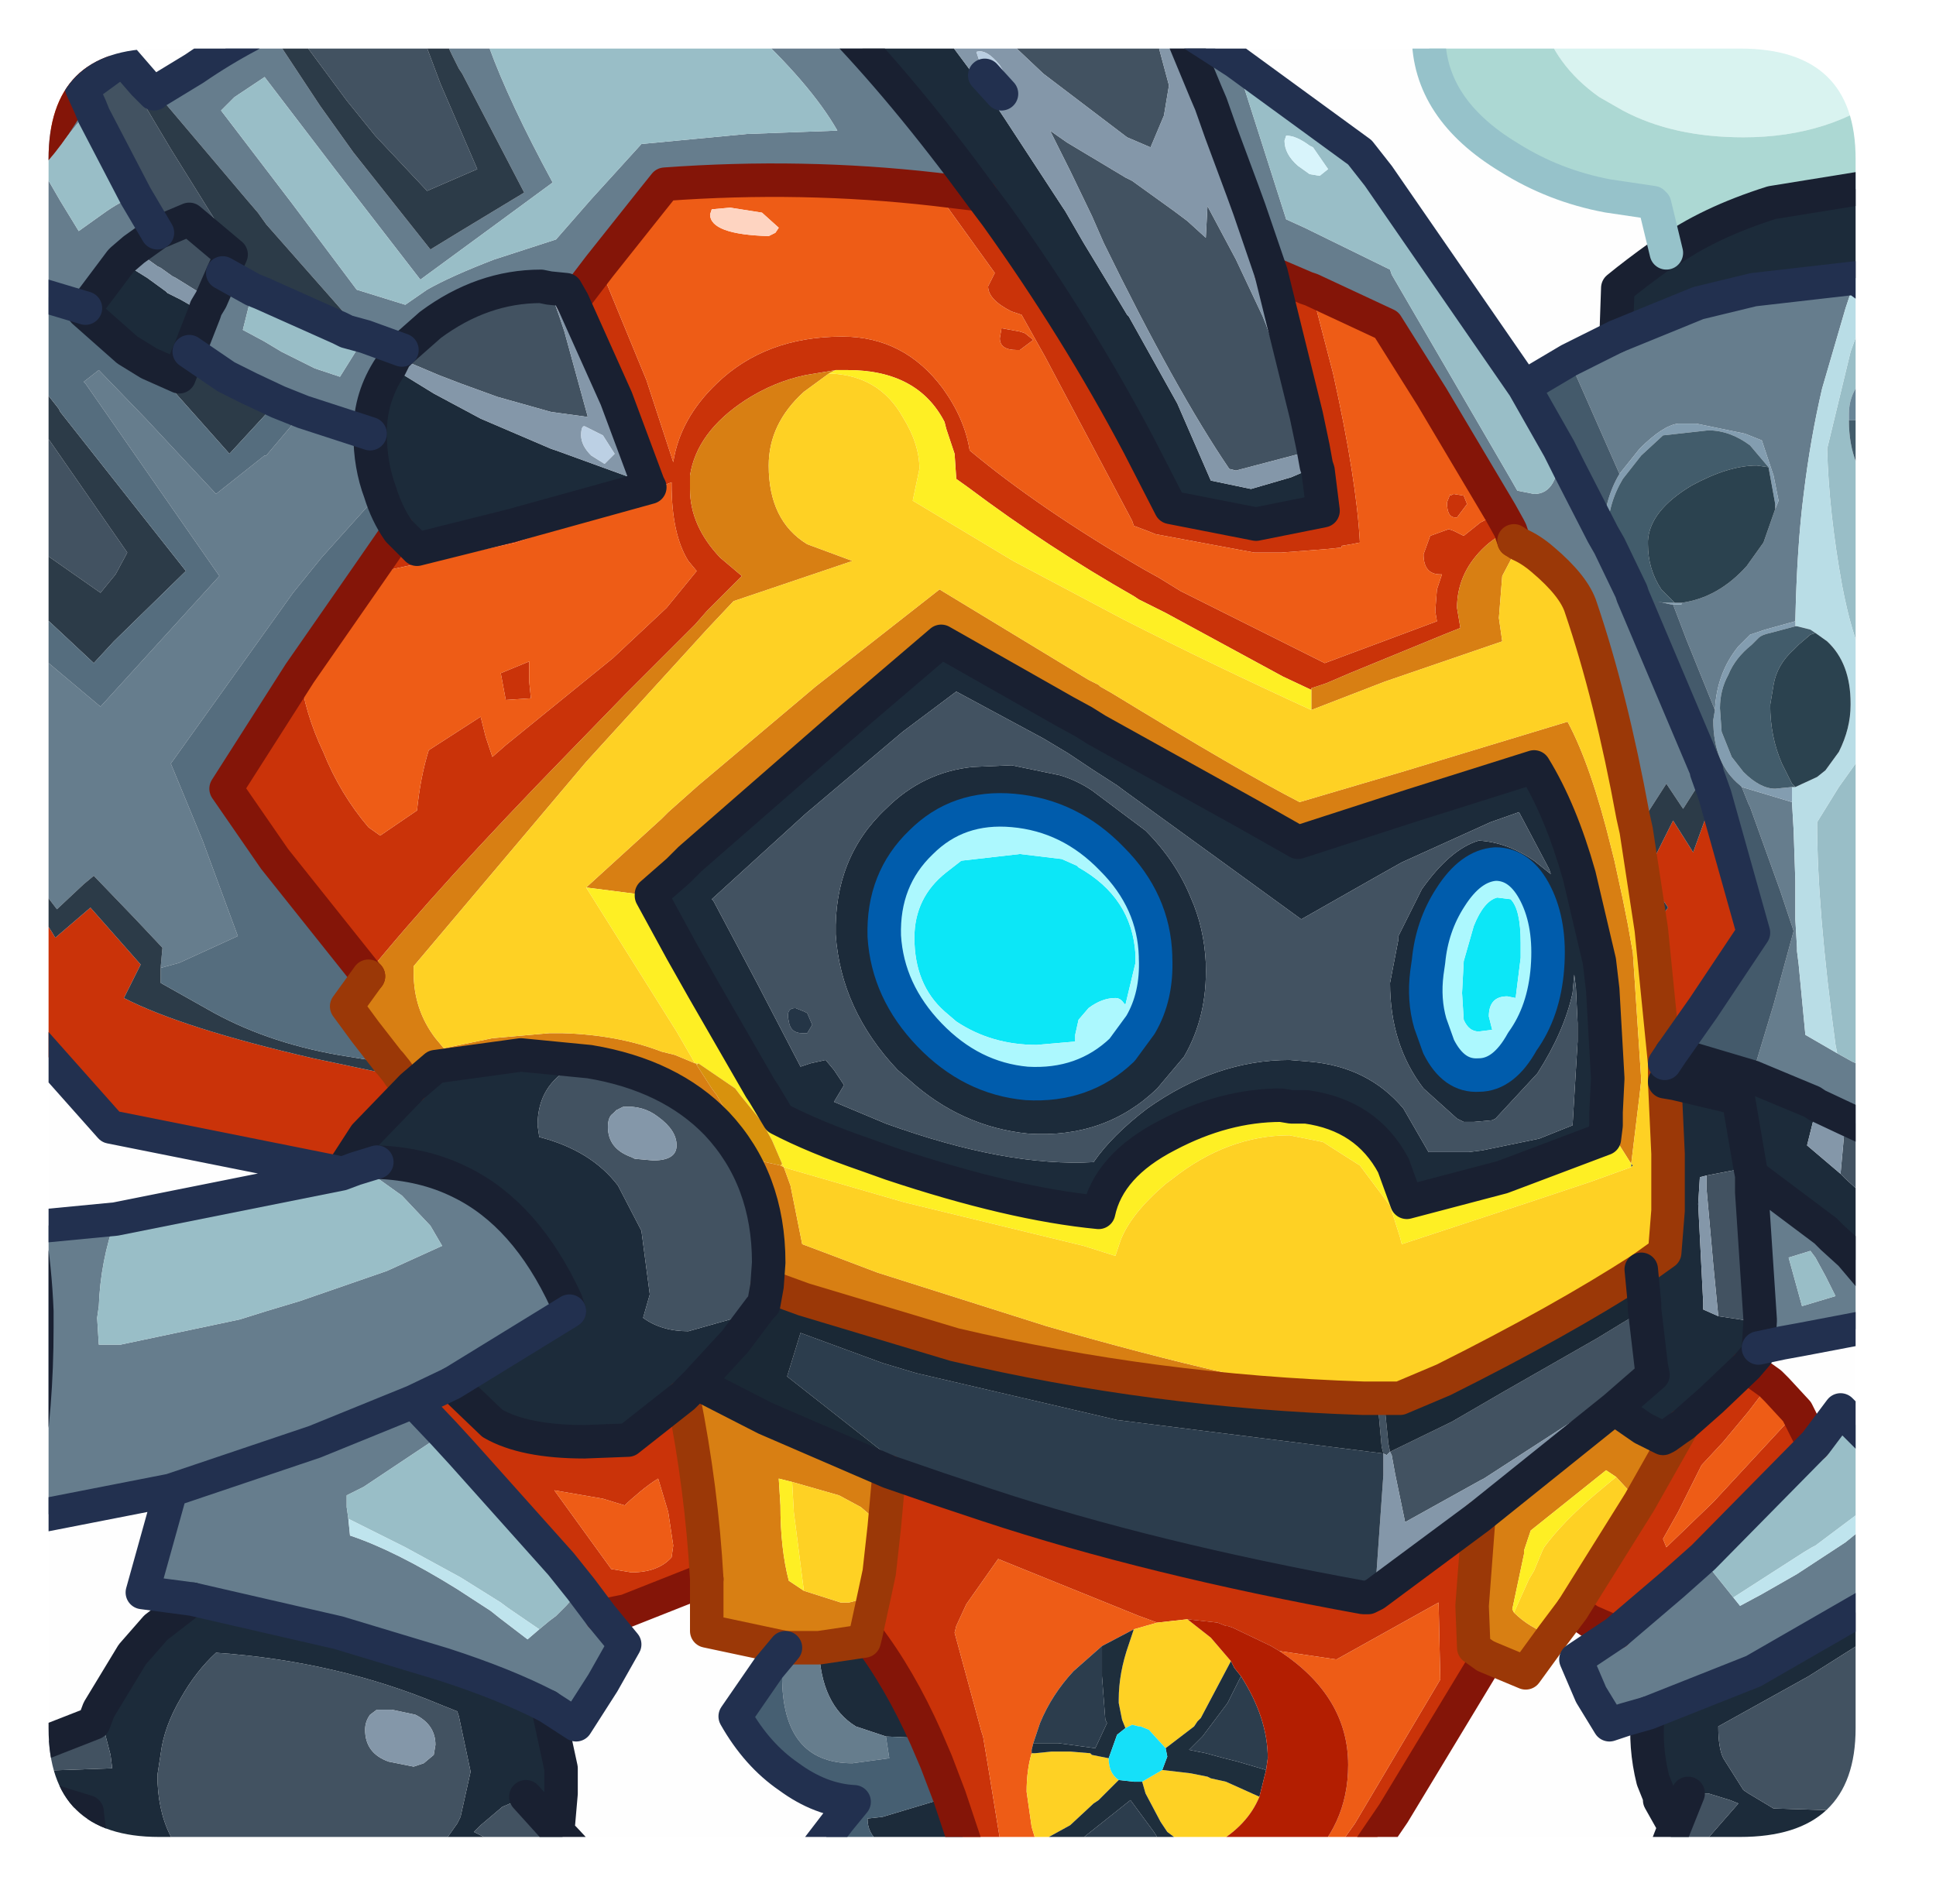 <?xml version="1.0" encoding="UTF-8" standalone="no"?>
<svg xmlns:ffdec="https://www.free-decompiler.com/flash" xmlns:xlink="http://www.w3.org/1999/xlink" ffdec:objectType="frame" height="56.85px" width="57.8px" xmlns="http://www.w3.org/2000/svg">
  <g transform="matrix(1.0, 0.0, 0.0, 1.0, 1.45, 1.45)">
    <clipPath id="clipPath0" transform="matrix(1.0, 0.0, 0.0, 1.0, 0.0, 0.0)">
      <path d="M50.5 0.0 Q53.95 0.0 53.95 3.3 L53.95 50.15 Q53.95 53.4 50.5 53.4 L3.3 53.4 Q0.0 53.4 0.0 50.15 L0.0 3.3 Q0.0 0.0 3.3 0.0 L50.5 0.0" fill="#000000" fill-rule="evenodd" stroke="none"/>
    </clipPath>
    <g clip-path="url(#clipPath0)">
      <use ffdec:characterId="2" height="56.85" transform="matrix(1.0, 0.0, 0.0, 1.0, -1.45, -1.45)" width="57.8" xlink:href="#shape1"/>
    </g>
    <use ffdec:characterId="3" height="53.4" transform="matrix(1.0, 0.0, 0.0, 1.0, 0.0, 0.0)" width="53.95" xlink:href="#shape2"/>
  </g>
  <defs>
    <g id="shape1" transform="matrix(1.0, 0.0, 0.0, 1.0, 1.45, 1.45)">
      <path d="M43.65 25.4 Q43.95 25.7 43.95 26.7 L43.95 27.15 43.8 28.35 43.55 28.3 Q43.0 28.3 43.0 28.9 L43.1 29.3 42.7 29.35 Q42.4 29.35 42.25 29.0 L42.2 28.2 42.25 27.25 42.55 26.2 Q42.85 25.45 43.25 25.35 L43.65 25.4 M26.8 24.6 L27.25 24.25 29.0 24.05 30.25 24.2 30.7 24.4 30.75 24.45 Q32.35 25.35 32.45 27.05 L32.45 27.3 32.15 28.55 32.1 28.5 Q32.0 28.35 31.85 28.35 31.45 28.35 31.05 28.65 L30.75 29.0 30.65 29.45 30.65 29.65 29.5 29.75 Q28.15 29.75 27.1 29.05 L26.75 28.75 Q25.85 27.95 25.85 26.55 25.85 25.35 26.8 24.6" fill="#0ce8f8" fill-rule="evenodd" stroke="none"/>
      <path d="M23.4 -0.95 L26.35 -0.95 26.55 -0.65 28.15 1.5 28.55 2.1 29.4 3.4 30.25 4.7 30.35 4.85 30.9 5.8 31.9 7.45 32.2 7.95 32.25 8.0 33.7 10.6 34.7 12.9 35.9 13.15 37.1 12.8 37.8 12.5 37.85 12.45 37.9 12.6 38.05 13.8 37.8 13.85 36.05 14.2 33.5 13.7 32.55 11.85 Q30.7 8.35 28.3 5.0 L27.85 4.4 Q25.55 1.25 23.4 -0.95 M46.8 8.6 L46.85 7.15 Q47.4 6.7 48.1 6.2 L48.3 6.1 Q49.55 5.2 51.45 4.6 L54.85 4.05 55.85 4.2 55.85 4.7 55.65 4.95 55.35 5.4 55.35 5.45 Q54.9 6.1 54.8 6.5 L54.8 6.55 55.5 7.1 55.85 7.4 55.85 8.4 55.2 7.8 54.5 7.25 53.95 6.85 50.9 7.2 49.25 7.6 46.8 8.6 M55.85 35.75 L55.85 38.55 55.45 37.95 53.8 36.0 53.25 35.5 53.05 35.3 50.85 33.65 50.8 33.4 50.5 31.65 50.45 31.35 48.55 30.9 48.25 30.85 48.55 30.9 50.45 31.35 50.5 31.65 50.8 33.4 49.5 33.65 49.3 33.7 49.25 34.5 49.4 37.45 49.4 37.65 49.85 37.85 50.85 38.0 51.1 38.0 51.05 38.8 51.0 39.0 50.7 39.35 49.65 40.35 48.8 41.1 48.65 41.2 48.3 41.45 48.2 41.5 47.6 41.2 46.95 40.75 46.75 40.6 47.9 39.6 47.85 39.35 47.65 37.65 47.65 37.6 47.65 37.5 47.55 36.45 48.25 35.95 48.35 34.7 48.35 34.2 48.35 33.0 48.25 30.85 48.25 30.3 48.45 30.0 49.0 30.15 50.85 30.7 52.65 31.45 52.8 31.55 52.5 32.75 53.5 33.6 53.65 33.75 55.35 35.3 55.85 35.75 M55.85 45.35 L55.85 46.8 55.6 46.65 55.0 47.05 52.55 48.6 49.85 50.1 Q49.85 50.75 50.0 51.05 L50.6 52.0 50.75 52.1 51.5 52.55 54.75 52.65 55.85 52.1 55.85 54.9 50.45 54.9 50.0 54.65 49.8 54.7 49.15 54.9 48.25 54.9 48.7 54.4 50.45 52.4 50.2 52.3 49.55 52.1 48.95 52.1 48.55 53.1 48.1 52.3 48.1 52.2 47.9 51.7 Q47.65 50.7 47.75 49.7 L50.9 48.45 54.2 46.55 55.85 45.35 M14.9 49.5 L15.3 51.35 15.3 51.95 15.3 52.1 15.2 53.25 14.25 52.2 13.55 52.5 12.9 53.05 12.7 53.25 Q13.6 53.7 15.55 54.7 L15.95 54.9 10.25 54.9 11.6 53.85 12.2 53.0 12.3 52.8 12.6 51.45 12.25 49.8 12.2 49.65 11.7 49.45 Q8.6 48.15 5.0 47.9 4.4 48.45 3.95 49.25 3.45 50.1 3.35 50.9 L3.25 51.55 Q3.25 53.6 4.75 54.6 L5.3 54.9 1.8 54.9 Q1.25 53.85 1.15 52.65 L-0.95 52.0 -0.95 51.45 1.9 51.35 1.85 50.95 1.5 49.6 2.5 47.95 3.2 47.15 4.3 46.3 8.65 47.3 11.8 48.25 Q13.65 48.85 14.9 49.5 M-0.95 43.75 L-0.95 42.75 -0.7 42.65 -0.8 43.2 -0.95 43.75 M17.9 13.0 L17.95 13.1 13.8 14.25 11.0 14.95 10.55 14.5 10.45 14.4 Q10.1 13.9 9.9 13.25 9.6 12.45 9.6 11.5 L9.6 11.45 Q9.6 10.4 10.2 9.5 L11.5 10.3 12.9 11.05 15.0 11.95 15.15 12.0 17.9 13.0 M47.25 33.3 L47.3 33.35 47.25 33.4 47.25 33.3 M18.0 25.3 L18.0 25.25 18.8 24.55 19.15 24.2 24.25 19.75 26.65 17.7 30.35 19.8 30.9 20.1 31.3 20.35 35.8 22.85 37.3 23.7 40.7 22.6 44.35 21.45 Q45.15 22.75 45.7 24.7 L46.3 27.25 46.4 28.1 46.55 30.75 46.5 31.75 46.5 32.15 46.45 32.55 43.8 33.55 43.4 33.7 40.55 34.45 40.15 33.35 Q39.35 31.85 37.55 31.6 L37.1 31.6 36.8 31.55 Q35.1 31.55 33.4 32.45 31.65 33.35 31.35 34.75 28.75 34.5 25.15 33.3 L24.45 33.05 Q22.85 32.5 21.8 31.95 L21.35 31.2 21.25 31.05 19.55 28.1 18.9 26.95 18.0 25.3 M42.7 23.65 Q43.55 23.7 44.35 24.25 L44.85 24.65 44.8 24.5 43.9 22.8 43.05 23.1 40.4 24.3 39.6 24.75 37.4 26.0 35.2 24.4 32.1 22.15 31.9 22.0 31.2 21.55 30.45 21.05 29.7 20.6 27.1 19.2 25.5 20.4 22.6 22.85 19.8 25.4 19.85 25.45 21.15 27.9 22.45 30.4 22.6 30.35 22.75 30.3 23.2 30.2 23.45 30.5 23.75 30.95 23.45 31.45 25.0 32.1 Q28.6 33.4 31.2 33.25 31.75 32.45 32.8 31.65 34.85 30.2 37.05 30.2 L37.65 30.25 Q39.4 30.4 40.45 31.65 L41.2 32.95 41.4 32.95 42.4 32.95 42.8 32.9 44.5 32.55 45.5 32.15 45.65 29.65 45.65 29.1 45.6 28.05 45.55 27.65 45.5 28.2 Q45.25 29.35 44.45 30.6 L43.2 31.95 43.1 32.0 42.55 32.05 42.25 32.05 42.05 31.95 41.05 31.05 Q40.05 29.75 40.05 27.9 L40.3 26.6 40.3 26.5 40.75 25.6 41.0 25.1 Q41.85 23.9 42.7 23.65 M44.75 27.45 Q44.85 26.15 44.4 25.25 43.95 24.35 43.2 24.35 42.45 24.4 41.85 25.35 41.3 26.2 41.2 27.25 L41.15 27.6 Q41.05 28.4 41.25 29.1 L41.5 29.8 Q41.95 30.7 42.7 30.65 43.45 30.65 44.0 29.65 44.65 28.75 44.75 27.45 M24.4 47.35 Q25.4 48.65 26.2 50.45 L26.1 50.45 25.0 50.4 24.1 50.1 Q23.05 49.45 23.0 47.75 L24.35 47.55 24.4 47.35 M26.9 52.2 L27.4 53.7 26.6 53.8 26.15 53.8 25.85 53.8 25.15 53.75 24.8 53.55 Q24.45 53.3 24.45 52.85 L24.9 52.8 26.9 52.2 M28.8 22.75 Q27.15 22.6 26.05 23.7 24.9 24.8 24.95 26.5 25.05 28.15 26.3 29.45 27.55 30.75 29.2 30.9 30.9 31.0 32.05 29.9 L32.6 29.15 Q33.1 28.3 33.05 27.15 L33.05 27.1 Q33.0 25.45 31.75 24.2 30.5 22.9 28.8 22.75 M30.2 21.7 Q30.7 21.85 31.15 22.15 L32.75 23.35 Q33.65 24.25 34.1 25.35 34.5 26.25 34.55 27.3 L34.55 27.35 Q34.6 28.9 33.9 30.1 L33.1 31.05 Q31.55 32.55 29.25 32.4 27.25 32.2 25.7 30.8 L25.35 30.5 Q23.65 28.7 23.5 26.45 23.45 24.15 25.0 22.7 26.1 21.6 27.6 21.45 L28.75 21.4 30.2 21.7 M4.65 7.9 L4.2 9.05 4.15 9.15 3.9 9.8 3.0 9.4 2.35 9.0 1.05 7.85 1.1 7.75 2.15 6.35 2.95 6.85 3.5 7.25 3.55 7.3 3.95 7.5 4.65 7.9 M16.15 30.25 L15.65 30.4 Q14.6 30.95 14.6 32.15 L14.65 32.5 Q16.2 32.9 17.0 33.95 L17.7 35.3 17.95 37.2 17.75 37.9 Q18.3 38.3 19.1 38.3 L21.05 37.75 21.25 37.6 20.5 38.6 19.35 39.85 18.95 40.25 17.3 41.55 16.0 41.6 Q14.2 41.6 13.25 41.05 L12.05 39.9 12.05 39.85 15.55 37.7 15.45 37.4 Q14.25 34.8 12.3 33.85 11.2 33.3 9.8 33.25 L9.6 33.25 8.9 33.3 9.45 32.45 10.85 31.0 11.55 30.4 14.1 30.05 16.15 30.25 M51.2 54.25 L50.0 54.65 51.2 54.25" fill="#1c2b3a" fill-rule="evenodd" stroke="none"/>
      <path d="M-0.95 3.55 L-0.85 3.5 -0.8 3.45 Q0.0 2.7 0.75 1.35 L0.95 1.05 1.0 1.2 1.25 1.75 0.3 2.95 -0.2 3.6 0.35 4.55 0.9 5.45 1.6 4.95 Q2.15 4.55 2.6 4.4 L3.25 5.5 2.55 6.0 2.2 6.3 2.15 6.35 1.1 7.75 -0.9 7.15 -0.95 7.15 -0.95 3.55 M3.2 1.3 L4.35 0.6 Q5.15 0.05 6.0 -0.4 L5.8 -0.95 6.35 -0.95 8.1 1.7 8.85 2.75 9.1 3.1 11.4 6.0 12.3 5.45 14.2 4.3 12.35 0.75 12.25 0.6 12.05 0.2 11.5 -0.95 12.8 -0.95 13.15 -0.05 Q13.75 1.6 15.05 4.0 L13.35 5.25 11.1 6.9 8.55 3.6 6.45 0.85 5.55 1.45 5.15 1.85 7.25 4.6 9.2 7.2 10.65 7.65 11.3 7.2 Q12.0 6.8 13.3 6.3 L15.15 5.7 16.2 4.5 17.7 2.85 20.85 2.55 23.55 2.45 Q22.75 1.05 20.85 -0.7 L20.6 -0.95 23.4 -0.95 Q25.55 1.25 27.85 4.4 L27.7 4.35 26.45 4.2 Q22.5 3.75 18.4 4.05 L18.0 4.55 16.45 6.5 15.65 7.55 15.45 7.2 14.95 7.15 14.7 7.1 Q12.95 7.1 11.4 8.25 L10.55 9.0 10.35 9.2 10.2 9.5 Q9.6 10.4 9.6 11.45 L9.6 11.5 7.6 10.85 9.6 11.5 Q9.6 12.45 9.9 13.25 L8.15 15.2 7.3 16.25 3.65 21.35 4.6 23.65 5.65 26.5 3.9 27.3 3.35 27.45 3.35 27.4 3.4 26.85 2.6 26.0 1.35 24.7 1.05 24.95 0.25 25.7 -0.4 24.85 -0.85 24.35 -0.25 23.3 0.0 22.7 -0.65 21.8 -0.95 21.4 -0.95 17.55 1.55 19.65 5.1 15.75 1.1 10.0 1.05 9.95 1.5 9.6 2.9 11.05 5.0 13.3 6.45 12.15 6.5 12.15 7.6 10.85 6.85 10.55 6.0 10.15 5.3 9.8 4.2 9.05 4.65 7.9 4.7 7.75 4.85 7.5 5.2 6.7 6.1 7.2 5.8 8.4 6.45 8.75 6.95 9.05 7.85 9.5 7.95 9.55 8.7 9.8 9.45 8.6 10.55 9.0 9.45 8.6 8.9 8.45 9.1 8.2 6.5 5.25 6.25 4.9 5.95 4.55 3.2 1.3 M33.65 -0.95 L34.1 -0.95 34.05 -0.5 35.45 0.4 36.95 5.1 37.5 5.35 40.05 6.6 40.1 6.75 43.65 12.85 43.85 13.2 44.35 13.3 Q45.1 13.3 45.1 11.95 L45.4 12.55 46.4 14.5 46.6 14.85 47.25 16.2 47.3 16.35 49.5 21.55 49.5 21.6 48.8 22.7 48.3 21.95 47.4 23.35 47.3 22.9 Q46.65 19.35 45.75 16.7 45.55 16.05 44.6 15.25 44.25 14.95 43.9 14.8 L43.75 14.7 43.65 14.4 43.6 14.3 43.35 13.85 41.3 10.4 39.95 8.25 37.7 7.2 37.55 7.15 36.5 6.7 35.85 4.8 35.65 4.25 35.0 2.5 34.7 1.65 34.55 1.3 33.7 -0.75 33.65 -0.95 M45.4 9.3 L46.8 8.6 49.25 7.6 50.9 7.2 53.95 6.85 53.65 7.75 52.95 10.15 Q52.6 11.65 52.4 13.3 52.2 14.85 52.15 17.1 L51.25 17.35 50.8 17.5 50.45 17.85 Q49.8 18.65 49.75 19.75 L48.9 17.65 48.5 16.6 48.75 16.6 48.75 16.55 Q49.85 16.4 50.7 15.45 L51.2 14.75 51.55 13.75 51.65 13.5 51.5 12.75 51.15 11.7 50.65 11.5 49.2 11.2 48.75 11.2 48.65 11.2 Q48.2 11.25 47.5 11.95 L46.9 12.7 45.4 9.3 M55.85 31.1 L55.85 33.2 54.4 32.3 54.3 32.25 53.65 31.95 52.8 31.55 52.65 31.45 50.85 30.7 51.5 28.55 52.1 26.35 51.7 25.15 50.8 22.65 50.75 22.55 50.55 22.05 52.05 22.5 52.1 23.35 52.15 24.85 52.15 26.0 52.2 26.85 52.2 26.95 52.25 27.35 52.45 29.45 53.4 30.0 53.85 30.25 54.75 30.65 55.85 31.1 M55.45 37.95 L52.3 38.55 51.75 38.65 51.05 38.8 51.1 38.0 51.1 37.95 50.85 34.15 50.85 33.65 53.05 35.3 53.25 35.5 53.8 36.0 55.45 37.95 M55.65 42.85 L55.85 43.1 55.85 45.35 54.2 46.55 50.9 48.45 47.75 49.7 47.05 49.9 46.6 50.05 46.05 49.15 45.6 48.1 46.8 47.3 48.5 45.85 49.4 45.05 49.7 45.5 50.1 46.0 50.3 46.25 50.5 46.5 51.15 46.15 52.2 45.55 53.65 44.6 54.45 43.95 55.05 43.5 55.65 42.85 M25.7 54.9 L25.65 54.9 24.8 54.7 24.0 54.2 24.35 53.85 24.8 53.55 25.15 53.75 25.85 53.8 26.15 53.8 26.6 53.8 26.55 54.2 26.4 54.7 25.7 54.9 M16.5 46.8 L17.2 47.65 16.55 48.8 15.75 50.05 14.9 49.5 Q13.65 48.85 11.8 48.25 L8.65 47.3 4.3 46.3 2.8 46.1 3.65 43.05 -0.95 43.95 -0.95 43.75 -0.8 43.2 -0.7 42.65 Q-0.35 40.55 -0.35 38.2 L-0.35 37.7 Q-0.4 36.45 -0.6 35.2 L2.0 34.95 Q1.55 36.2 1.5 37.55 L1.45 37.9 1.5 38.7 2.15 38.7 5.7 37.95 6.5 37.7 7.5 37.4 10.1 36.5 11.75 35.75 11.4 35.15 10.55 34.25 9.85 33.75 9.15 33.45 9.8 33.25 Q11.2 33.3 12.3 33.85 14.25 34.8 15.45 37.4 L15.55 37.7 12.05 39.85 10.9 40.4 11.8 41.35 9.4 42.95 8.9 43.2 8.9 43.55 8.95 43.9 9.0 44.4 Q10.35 44.85 12.2 46.0 L13.2 46.65 13.45 46.85 14.3 47.5 14.65 47.2 14.95 46.95 15.15 46.8 15.45 46.5 15.9 46.0 16.2 46.4 16.5 46.8 M34.05 -0.5 L33.7 -0.75 34.05 -0.5 M53.05 36.65 L52.75 36.1 52.6 35.9 51.95 36.1 52.35 37.55 53.35 37.25 53.05 36.65 M3.65 43.05 L7.95 41.6 10.9 40.4 7.95 41.6 3.65 43.05 M22.0 47.75 L22.75 47.75 23.0 47.75 Q23.05 49.45 24.1 50.1 L25.0 50.4 25.1 51.05 24.0 51.2 Q21.9 51.2 21.9 48.6 L21.95 47.8 22.0 47.75" fill="#667d8e" fill-rule="evenodd" stroke="none"/>
      <path d="M1.0 1.2 L2.1 0.4 3.65 3.0 5.55 6.05 6.35 7.3 6.1 7.2 5.2 6.7 4.85 7.5 3.8 6.85 3.7 6.8 3.35 6.55 3.25 6.5 2.55 6.0 3.25 5.5 2.6 4.4 1.35 2.0 1.25 1.75 1.0 1.2 M7.05 -0.95 L10.95 -0.95 11.7 1.05 12.8 3.6 11.3 4.25 9.75 2.6 8.9 1.55 7.05 -0.95 M27.9 -0.95 L32.9 -0.95 33.45 1.1 33.3 2.0 32.9 2.95 32.2 2.65 29.7 0.75 27.9 -0.95 M55.85 6.35 L55.85 7.4 55.5 7.1 55.75 6.6 55.85 6.35 M55.85 33.2 L55.85 35.75 55.35 35.3 53.65 33.75 53.5 33.6 53.65 31.95 54.3 32.25 54.4 32.3 55.85 33.2 M55.85 46.8 L55.85 47.5 55.7 47.45 55.35 47.35 55.25 47.35 55.1 47.4 54.95 47.5 54.75 48.0 54.75 48.2 Q54.85 48.8 55.55 48.8 L55.85 48.8 55.85 52.1 54.75 52.65 51.5 52.55 50.75 52.1 50.6 52.0 50.0 51.05 Q49.85 50.75 49.85 50.1 L52.55 48.6 55.0 47.05 55.6 46.65 55.85 46.8 M48.25 54.9 L47.85 54.9 48.45 53.35 48.55 53.1 48.95 52.1 49.55 52.1 50.2 52.3 50.45 52.4 48.7 54.4 48.25 54.9 M15.2 53.25 L15.4 53.45 16.75 54.9 15.95 54.9 15.55 54.7 Q13.6 53.7 12.7 53.25 L12.9 53.05 13.55 52.5 14.25 52.2 15.2 53.25 M10.25 54.9 L5.3 54.9 4.75 54.6 Q3.25 53.6 3.25 51.55 L3.35 50.9 Q3.45 50.1 3.95 49.25 4.4 48.45 5.0 47.9 8.6 48.15 11.7 49.45 L12.2 49.65 12.25 49.8 12.6 51.45 12.3 52.8 12.2 53.0 11.6 53.85 10.25 54.9 M-0.95 51.45 L-0.95 50.9 1.35 50.0 1.5 49.6 1.85 50.95 1.9 51.35 -0.95 51.45 M-0.95 42.75 L-0.95 33.75 -0.85 33.75 -0.6 35.05 -0.6 35.2 Q-0.4 36.45 -0.35 37.7 L-0.35 38.2 Q-0.35 40.55 -0.7 42.65 L-0.95 42.75 M-0.95 14.5 L-0.95 10.3 -0.85 10.45 -0.25 11.3 2.35 15.05 2.0 15.7 1.55 16.25 -0.95 14.5 M39.7 40.3 L39.9 40.3 39.9 40.65 40.0 41.65 40.05 41.9 41.9 41.0 43.45 40.1 46.25 38.5 Q46.9 38.1 47.65 37.65 L47.85 39.35 46.4 40.4 42.85 42.7 42.75 42.75 40.5 44.0 40.2 42.55 40.1 42.0 40.05 41.9 39.95 42.0 39.85 41.95 39.8 41.75 39.7 40.65 39.7 40.3 M42.7 23.65 Q41.85 23.9 41.0 25.1 L40.75 25.6 40.3 26.5 40.3 26.6 40.05 27.9 Q40.05 29.75 41.05 31.05 L42.05 31.95 42.25 32.05 42.55 32.05 43.1 32.0 43.2 31.95 44.45 30.6 Q45.25 29.35 45.5 28.2 L45.55 27.65 45.6 28.05 45.65 29.1 45.65 29.65 45.5 32.15 44.5 32.55 42.8 32.9 42.4 32.95 41.4 32.95 41.2 32.95 40.45 31.65 Q39.4 30.4 37.65 30.25 L37.05 30.2 Q34.85 30.2 32.8 31.65 31.75 32.45 31.2 33.25 28.6 33.4 25.0 32.1 L23.45 31.45 23.75 30.95 23.45 30.5 23.2 30.2 22.75 30.3 22.6 30.35 22.45 30.4 21.15 27.9 19.85 25.45 19.8 25.4 22.6 22.85 25.5 20.4 27.1 19.2 29.7 20.6 30.45 21.05 31.2 21.55 31.9 22.0 32.1 22.15 35.2 24.4 37.4 26.0 39.6 24.75 40.4 24.3 43.05 23.1 43.9 22.8 44.8 24.5 44.85 24.65 44.35 24.25 Q43.55 23.7 42.7 23.65 M50.8 33.4 L50.85 33.65 50.85 34.15 51.1 37.95 51.1 38.0 50.85 38.0 49.85 37.85 49.7 36.3 49.5 34.05 49.5 33.65 50.8 33.4 M30.5 3.65 L29.9 2.45 30.4 2.8 32.15 3.85 32.35 3.95 33.6 4.85 34.0 5.15 34.55 5.65 34.6 4.7 34.65 4.8 35.45 6.3 36.25 8.0 36.35 8.25 36.7 9.25 37.65 11.95 37.35 12.1 35.45 12.6 35.25 12.55 Q33.65 10.2 31.5 5.8 L31.15 5.0 30.5 3.65 M30.2 21.7 L28.75 21.4 27.6 21.45 Q26.1 21.6 25.0 22.7 23.45 24.15 23.5 26.45 23.65 28.7 25.35 30.5 L25.7 30.8 Q27.25 32.2 29.25 32.4 31.55 32.55 33.1 31.05 L33.9 30.1 Q34.6 28.9 34.55 27.35 L34.55 27.3 Q34.5 26.25 34.1 25.35 33.65 24.25 32.75 23.35 L31.15 22.15 Q30.7 21.85 30.2 21.7 M10.55 9.0 L11.4 8.25 Q12.95 7.1 14.7 7.1 L14.95 7.15 15.25 8.0 15.4 8.45 16.1 11.0 15.0 10.85 13.4 10.4 12.3 10.0 11.65 9.75 10.35 9.2 10.55 9.0 M4.2 9.05 L5.3 9.8 5.05 9.95 4.15 9.15 4.2 9.05 M5.2 6.7 L5.45 6.15 4.2 5.1 3.25 5.5 4.2 5.1 5.45 6.15 5.2 6.7 M21.25 37.6 L21.05 37.75 19.1 38.3 Q18.3 38.3 17.75 37.9 L17.95 37.2 17.7 35.3 17.0 33.95 Q16.2 32.9 14.65 32.5 L14.6 32.15 Q14.6 30.95 15.65 30.4 L16.15 30.25 Q18.55 30.65 19.95 32.1 21.5 33.75 21.5 36.25 L21.45 36.95 21.35 37.5 21.25 37.6 M18.75 32.75 Q18.75 32.3 18.2 31.9 17.75 31.55 17.15 31.6 L16.95 31.7 16.85 31.8 Q16.7 31.9 16.7 32.2 16.7 32.85 17.4 33.1 L17.5 33.15 18.05 33.2 Q18.75 33.2 18.75 32.75 M22.3 28.65 Q22.0 28.65 22.1 29.05 22.15 29.4 22.5 29.4 L22.65 29.4 22.8 29.15 22.65 28.8 22.55 28.75 22.3 28.65 M10.25 49.6 L9.85 49.6 9.8 49.6 9.6 49.75 Q9.45 49.95 9.45 50.2 9.45 50.9 10.15 51.15 L10.9 51.3 11.2 51.2 11.5 50.95 11.55 50.65 Q11.55 50.05 10.95 49.75 L10.25 49.6" fill="#425261" fill-rule="evenodd" stroke="none"/>
      <path d="M12.8 -0.95 L13.6 -0.95 13.5 -0.8 13.6 -0.45 13.8 -0.3 14.45 -0.1 14.55 -0.1 15.15 -0.3 15.4 -0.65 15.25 -0.95 20.6 -0.95 20.85 -0.7 Q22.75 1.05 23.55 2.45 L20.85 2.55 17.7 2.85 16.2 4.5 15.15 5.7 13.3 6.3 Q12.0 6.8 11.3 7.2 L10.65 7.65 9.2 7.2 7.25 4.6 5.15 1.85 5.55 1.45 6.45 0.85 8.55 3.6 11.1 6.9 13.35 5.25 15.05 4.0 Q13.75 1.6 13.15 -0.05 L12.8 -0.95 M35.45 0.4 L39.15 3.1 39.7 3.8 44.05 10.1 45.1 11.95 Q45.1 13.3 44.35 13.3 L43.85 13.2 43.65 12.85 40.1 6.75 40.05 6.6 37.5 5.35 36.95 5.1 35.45 0.4 M55.85 8.4 L55.85 9.6 55.25 9.3 54.8 9.55 54.6 9.65 54.55 9.65 54.45 9.7 54.3 9.75 54.15 9.9 54.05 10.0 Q53.75 10.4 53.75 10.9 L53.75 11.0 53.75 11.1 Q53.75 12.55 54.65 13.3 L55.2 13.75 55.85 13.9 55.85 16.3 55.7 16.45 55.6 16.6 55.5 16.75 55.3 17.0 55.15 17.25 54.95 18.1 55.0 18.9 54.95 18.9 Q54.1 18.9 53.55 16.05 53.15 13.85 53.1 11.95 L53.8 9.05 54.2 7.95 54.5 7.25 55.2 7.8 55.85 8.4 M55.85 20.7 L55.85 31.1 54.75 30.65 53.85 30.25 53.4 30.0 53.35 29.75 Q52.8 25.7 52.8 23.1 L53.45 22.05 54.95 19.95 Q54.95 20.25 55.85 20.7 M52.7 41.7 L52.75 41.65 53.5 40.65 55.5 42.65 54.75 43.2 52.75 44.7 52.65 44.75 52.4 44.9 50.3 46.25 50.1 46.0 49.7 45.5 49.4 45.05 52.7 41.7 M2.0 34.95 L8.75 33.6 9.15 33.45 9.85 33.75 10.55 34.25 11.4 35.15 11.75 35.75 10.1 36.5 7.5 37.4 6.5 37.7 5.7 37.95 2.15 38.7 1.5 38.7 1.45 37.9 1.5 37.55 Q1.55 36.2 2.0 34.95 M53.05 36.65 L53.35 37.25 52.35 37.55 51.95 36.1 52.6 35.9 52.75 36.1 53.05 36.65 M36.9 2.75 Q36.9 3.15 37.3 3.5 L37.65 3.75 37.95 3.8 38.2 3.6 37.75 2.95 37.65 2.9 Q37.25 2.6 36.95 2.6 L36.9 2.75 M9.45 8.6 L8.7 9.8 7.95 9.55 7.85 9.5 6.95 9.05 6.45 8.75 5.8 8.4 6.1 7.2 6.35 7.3 8.7 8.35 8.9 8.45 9.45 8.6 M2.6 4.4 Q2.15 4.55 1.6 4.95 L0.9 5.45 0.35 4.55 -0.2 3.6 0.3 2.95 1.25 1.75 1.35 2.0 2.6 4.4 M8.95 43.9 L8.9 43.55 8.9 43.2 9.4 42.95 11.8 41.35 12.35 41.95 15.3 45.25 15.9 46.0 15.45 46.5 15.15 46.8 14.95 46.95 14.65 47.2 13.7 46.55 13.5 46.4 12.3 45.65 10.65 44.75 8.95 43.9" fill="#9abfc8" fill-rule="evenodd" stroke="none"/>
      <path d="M-0.95 3.55 L-0.95 -0.95 -0.55 -0.95 -0.55 -0.1 -0.55 0.85 -0.85 3.5 -0.95 3.55 M50.7 39.35 L51.4 39.85 50.75 40.7 50.0 41.6 49.35 42.3 48.65 43.7 48.2 44.5 48.3 44.75 49.7 43.4 52.2 40.7 52.7 41.7 49.4 45.05 48.5 45.85 46.8 47.3 46.0 46.95 45.5 46.6 47.5 43.4 48.8 41.1 49.65 40.35 50.7 39.35 M42.9 48.0 L42.9 48.15 40.15 52.7 38.65 54.9 37.65 54.9 39.0 53.0 41.55 48.7 41.5 46.4 38.45 48.1 36.75 47.85 36.5 47.7 35.35 47.15 35.2 47.1 35.15 47.1 34.9 47.0 34.0 46.9 33.1 47.0 32.55 46.8 28.35 45.1 27.4 46.45 27.1 47.1 27.05 47.3 27.85 50.25 27.9 50.4 28.1 51.6 28.4 53.45 28.45 54.25 28.9 54.9 27.65 54.9 27.4 53.7 26.9 52.2 26.5 51.15 26.2 50.45 Q25.4 48.65 24.4 47.35 L24.65 46.2 24.8 45.5 24.95 44.15 25.1 42.5 26.55 43.0 28.05 43.5 Q32.9 45.1 39.25 46.25 L39.4 46.25 39.6 46.15 42.7 43.85 42.5 46.5 42.55 47.75 42.9 48.0 M19.65 45.7 L17.25 46.65 16.5 46.8 16.2 46.4 15.9 46.0 15.3 45.25 12.35 41.95 11.8 41.35 10.9 40.4 12.05 39.85 12.05 39.9 13.25 41.05 Q14.2 41.6 16.0 41.6 L17.3 41.55 18.95 40.25 Q19.5 43.0 19.65 45.7 M8.75 33.6 L8.6 33.55 1.85 32.2 -0.95 29.05 -0.95 25.0 Q-0.2 25.85 0.2 26.55 L0.9 25.95 1.25 25.65 2.75 27.35 2.6 27.65 2.25 28.35 Q4.0 29.25 7.9 30.15 L10.5 30.7 10.85 31.0 9.45 32.45 8.9 33.3 9.6 33.25 9.8 33.25 9.15 33.45 8.75 33.6 M-0.95 23.2 L-0.95 22.5 -0.7 22.85 -0.95 23.2 M37.85 12.45 L37.75 11.9 37.55 10.95 36.5 6.7 37.55 7.15 37.7 7.2 38.35 9.7 Q39.05 12.85 39.15 14.75 L38.9 14.8 38.6 14.85 38.6 14.9 38.1 14.95 36.8 15.05 36.3 15.05 36.0 15.05 33.05 14.5 32.8 14.4 32.4 14.25 32.35 14.1 29.75 9.2 29.05 7.95 28.75 7.85 Q28.05 7.5 28.05 7.1 L28.25 6.7 26.45 4.2 27.7 4.35 27.85 4.4 28.3 5.0 Q30.7 8.35 32.55 11.85 L33.5 13.7 36.05 14.2 37.8 13.85 38.05 13.8 37.9 12.6 37.85 12.45 M43.35 13.85 L43.6 14.3 43.65 14.4 Q43.2 14.55 42.8 14.95 42.05 15.7 42.05 16.7 L42.15 17.3 41.65 17.5 38.85 18.65 38.15 18.95 37.7 19.1 37.7 19.15 36.85 18.75 33.35 16.85 32.55 16.45 32.4 16.35 Q29.85 14.9 27.45 13.1 L27.1 12.85 27.05 12.1 26.85 11.5 26.8 11.35 26.75 11.15 Q25.95 9.6 23.85 9.6 L23.5 9.6 22.6 9.75 Q21.65 9.95 20.8 10.5 19.35 11.45 19.15 12.75 L19.15 13.15 Q19.15 14.25 20.05 15.2 L20.7 15.75 19.65 16.8 19.3 17.2 17.2 19.3 15.5 21.05 Q11.65 25.0 9.5 27.65 L6.75 24.2 5.3 22.1 7.5 18.65 Q7.65 19.85 8.2 21.0 8.7 22.25 9.55 23.25 L9.9 23.5 11.0 22.75 Q11.1 21.75 11.35 20.95 L12.9 19.95 13.05 20.55 13.1 20.7 13.25 21.15 13.65 20.8 16.85 18.2 18.45 16.7 19.35 15.6 19.1 15.3 Q18.6 14.5 18.6 13.0 L18.6 12.95 15.6 14.15 14.8 14.45 13.95 14.75 9.55 15.7 10.45 14.4 10.55 14.5 11.0 14.95 13.8 14.25 17.95 13.1 17.9 13.0 16.95 10.45 15.65 7.55 16.45 6.5 17.85 9.9 18.65 12.35 Q18.85 11.05 19.95 10.0 21.4 8.6 23.7 8.6 25.55 8.6 26.7 10.15 27.35 11.05 27.5 12.0 29.6 13.75 32.7 15.55 L33.15 15.8 33.8 16.2 38.1 18.35 41.45 17.1 41.4 16.8 41.45 16.15 41.6 15.7 41.55 15.7 Q41.05 15.7 41.05 15.1 L41.25 14.55 41.8 14.35 41.95 14.4 42.25 14.55 42.75 14.15 43.35 13.85 M41.85 13.3 L41.85 13.35 41.95 13.3 42.25 13.35 42.35 13.6 42.05 14.0 42.0 14.0 Q41.75 14.0 41.75 13.55 L41.85 13.3 M48.25 30.3 L47.85 26.3 48.35 25.65 48.15 25.35 47.7 24.65 48.5 23.05 49.1 24.0 49.55 22.75 49.75 22.3 50.9 26.4 49.4 28.65 48.45 30.0 48.25 30.3 M28.4 8.65 L28.45 8.35 29.0 8.45 29.15 8.5 29.4 8.7 29.0 9.0 28.9 9.0 Q28.4 9.0 28.4 8.65 M14.4 19.4 L13.65 19.45 13.5 18.65 14.35 18.3 14.35 18.9 14.4 19.4 M18.2 42.7 Q17.95 42.85 17.65 43.1 17.35 43.35 17.2 43.5 L16.55 43.3 15.1 43.05 16.8 45.4 17.4 45.5 Q18.2 45.5 18.6 45.05 L18.65 44.7 18.5 43.7 18.2 42.7" fill="#cb3309" fill-rule="evenodd" stroke="none"/>
      <path d="M-0.85 3.5 L-0.55 0.85 -0.55 -0.1 -0.55 -0.95 1.75 -0.95 0.95 1.05 0.75 1.35 Q0.0 2.7 -0.8 3.45 L-0.85 3.5 M51.4 39.85 L51.6 40.05 52.2 40.7 49.7 43.4 48.3 44.75 48.2 44.5 48.65 43.7 49.35 42.3 50.0 41.6 50.75 40.7 51.4 39.85 M37.65 54.9 L36.5 54.9 37.4 54.3 Q38.8 53.1 38.8 51.25 38.8 49.2 36.75 47.85 L38.45 48.1 41.5 46.4 41.55 48.7 39.0 53.0 37.65 54.9 M30.6 54.9 L28.9 54.9 28.45 54.25 28.4 53.45 28.1 51.6 27.9 50.4 27.85 50.25 27.05 47.3 27.1 47.1 27.4 46.45 28.35 45.1 32.55 46.8 33.1 47.0 32.4 47.2 31.45 47.7 30.6 48.45 Q29.95 49.15 29.6 50.0 L29.4 50.6 29.35 50.8 29.35 50.9 Q29.2 51.4 29.2 52.05 L29.35 53.1 29.5 53.6 29.65 53.9 29.9 54.25 30.6 54.9 M43.35 13.85 L42.75 14.15 42.25 14.55 41.95 14.4 41.8 14.35 41.25 14.55 41.05 15.1 Q41.05 15.7 41.55 15.7 L41.6 15.7 41.45 16.15 41.4 16.8 41.45 17.1 38.1 18.35 33.8 16.2 33.15 15.8 32.7 15.55 Q29.6 13.75 27.5 12.0 27.35 11.05 26.7 10.15 25.55 8.6 23.7 8.6 21.4 8.6 19.95 10.0 18.85 11.05 18.65 12.35 L17.85 9.9 16.45 6.5 18.0 4.55 18.4 4.05 Q22.5 3.75 26.45 4.2 L28.25 6.7 28.05 7.1 Q28.05 7.5 28.75 7.85 L29.05 7.95 29.75 9.2 32.35 14.1 32.4 14.25 32.8 14.4 33.05 14.5 36.0 15.05 36.3 15.05 36.8 15.05 38.1 14.95 38.6 14.9 38.6 14.85 38.9 14.8 39.15 14.75 Q39.05 12.85 38.35 9.7 L37.7 7.2 39.95 8.25 41.3 10.4 43.35 13.85 M9.55 15.7 L13.95 14.75 14.8 14.45 15.6 14.15 18.6 12.95 18.6 13.0 Q18.6 14.5 19.1 15.3 L19.35 15.6 18.45 16.7 16.85 18.2 13.65 20.8 13.25 21.15 13.1 20.7 13.05 20.55 12.9 19.95 11.35 20.95 Q11.1 21.75 11.0 22.75 L9.9 23.5 9.55 23.25 Q8.7 22.25 8.2 21.0 7.65 19.85 7.5 18.65 L9.55 15.7 M41.85 13.3 L41.75 13.55 Q41.75 14.0 42.0 14.0 L42.05 14.0 42.35 13.6 42.25 13.35 41.95 13.3 41.85 13.35 41.85 13.3 M20.35 4.75 L19.8 4.8 19.75 4.95 Q19.75 5.55 21.5 5.6 L21.7 5.5 21.8 5.35 21.3 4.9 20.35 4.75 M28.4 8.65 Q28.4 9.0 28.9 9.0 L29.0 9.0 29.4 8.7 29.15 8.5 29.0 8.45 28.45 8.35 28.4 8.65 M14.4 19.4 L14.35 18.9 14.35 18.3 13.5 18.65 13.65 19.45 14.4 19.4 M18.2 42.7 L18.5 43.7 18.65 44.7 18.6 45.05 Q18.2 45.5 17.4 45.5 L16.8 45.4 15.1 43.05 16.55 43.3 17.2 43.5 Q17.35 43.35 17.65 43.1 17.95 42.85 18.2 42.7" fill="#ef5c16" fill-rule="evenodd" stroke="none"/>
      <path d="M13.6 -0.95 L15.25 -0.95 15.4 -0.65 15.15 -0.3 14.55 -0.1 14.45 -0.1 13.8 -0.3 13.6 -0.45 13.5 -0.8 13.6 -0.95 M36.9 2.75 L36.95 2.6 Q37.25 2.6 37.65 2.9 L37.75 2.95 38.2 3.6 37.95 3.8 37.65 3.75 37.3 3.5 Q36.9 3.15 36.9 2.75" fill="#d9f5fc" fill-rule="evenodd" stroke="none"/>
      <path d="M26.35 -0.95 L27.9 -0.95 29.7 0.75 32.2 2.65 32.9 2.95 33.3 2.0 33.45 1.1 32.9 -0.95 33.65 -0.95 33.7 -0.75 34.55 1.3 34.7 1.65 35.0 2.5 35.65 4.25 35.85 4.8 36.5 6.7 37.55 10.95 37.75 11.9 37.85 12.45 37.8 12.5 37.1 12.8 35.9 13.15 34.7 12.9 33.7 10.6 32.25 8.0 32.2 7.95 31.9 7.45 30.9 5.8 30.35 4.85 30.25 4.7 29.4 3.4 28.55 2.1 28.15 1.5 26.55 -0.65 26.35 -0.95 M55.85 4.7 L55.85 6.35 55.75 6.6 55.5 7.1 54.8 6.55 54.8 6.5 Q54.9 6.1 55.35 5.45 L55.35 5.4 55.65 4.95 55.85 4.7 M55.85 47.5 L55.85 48.8 55.55 48.8 Q54.85 48.8 54.75 48.2 L54.75 48.0 54.95 47.5 55.1 47.4 55.25 47.35 55.35 47.35 55.7 47.45 55.85 47.5 M15.65 7.55 L16.95 10.45 17.9 13.0 15.15 12.0 15.0 11.95 12.9 11.05 11.5 10.3 10.2 9.5 10.35 9.2 11.65 9.75 12.3 10.0 13.4 10.4 15.0 10.85 16.1 11.0 15.4 8.45 15.25 8.0 14.95 7.15 15.45 7.2 15.65 7.55 M53.65 31.95 L53.5 33.6 52.5 32.75 52.8 31.55 53.65 31.95 M49.5 33.65 L49.5 34.05 49.7 36.3 49.85 37.85 49.4 37.65 49.4 37.45 49.25 34.5 49.3 33.7 49.5 33.65 M47.85 39.35 L47.9 39.6 46.75 40.6 42.7 43.85 39.6 46.15 39.85 42.6 39.85 42.55 39.85 42.4 39.85 42.0 39.85 41.95 39.95 42.0 40.05 41.9 40.1 42.0 40.2 42.55 40.5 44.0 42.75 42.75 42.85 42.7 46.4 40.4 47.85 39.35 M30.5 3.65 L31.15 5.0 31.5 5.8 Q33.65 10.2 35.25 12.55 L35.45 12.6 37.35 12.1 37.65 11.95 36.7 9.25 36.35 8.25 36.25 8.0 35.45 6.3 34.65 4.8 34.6 4.7 34.55 5.65 34.0 5.15 33.6 4.85 32.35 3.95 32.15 3.85 30.4 2.8 29.9 2.45 30.5 3.65 M28.45 1.35 L28.5 1.35 28.75 1.1 28.4 0.5 Q28.0 0.0 27.7 0.1 L27.9 0.7 27.95 0.8 28.45 1.35 M4.85 7.5 L4.7 7.75 4.65 7.9 3.95 7.5 3.55 7.3 3.5 7.25 2.95 6.85 2.15 6.35 2.2 6.3 2.55 6.0 3.25 6.5 3.35 6.55 3.7 6.8 3.8 6.85 4.85 7.5 M15.9 11.55 Q15.9 11.85 16.2 12.15 L16.6 12.4 16.9 12.1 16.55 11.55 16.05 11.3 Q15.9 11.2 15.9 11.55 M18.75 32.75 Q18.75 33.2 18.05 33.2 L17.5 33.15 17.4 33.1 Q16.7 32.85 16.7 32.2 16.7 31.9 16.85 31.8 L16.95 31.7 17.15 31.6 Q17.75 31.55 18.2 31.9 18.75 32.3 18.75 32.75 M10.25 49.6 L10.95 49.75 Q11.55 50.05 11.55 50.65 L11.5 50.95 11.2 51.2 10.9 51.3 10.15 51.15 Q9.45 50.9 9.45 50.2 9.45 49.95 9.6 49.75 L9.8 49.6 9.85 49.6 10.25 49.6" fill="#8598aa" fill-rule="evenodd" stroke="none"/>
      <path d="M43.65 25.4 L43.25 25.35 Q42.85 25.45 42.55 26.2 L42.25 27.25 42.2 28.2 42.25 29.0 Q42.4 29.35 42.7 29.35 L43.1 29.3 43.0 28.9 Q43.0 28.3 43.55 28.3 L43.8 28.35 43.95 27.15 43.95 26.7 Q43.95 25.7 43.65 25.4 M44.75 27.45 Q44.65 28.75 44.0 29.65 43.45 30.65 42.7 30.65 41.95 30.7 41.5 29.8 L41.25 29.1 Q41.05 28.4 41.15 27.6 L41.2 27.25 Q41.3 26.2 41.85 25.35 42.45 24.4 43.2 24.35 43.95 24.35 44.4 25.25 44.85 26.15 44.75 27.45 M26.8 24.6 Q25.85 25.35 25.85 26.55 25.85 27.95 26.75 28.75 L27.1 29.05 Q28.15 29.75 29.5 29.75 L30.65 29.65 30.65 29.45 30.75 29.0 31.05 28.65 Q31.45 28.35 31.85 28.35 32.0 28.35 32.1 28.5 L32.15 28.55 32.45 27.3 32.45 27.05 Q32.35 25.35 30.75 24.45 L30.7 24.4 30.25 24.2 29.0 24.05 27.25 24.25 26.8 24.6 M28.8 22.75 Q30.5 22.9 31.75 24.2 33.0 25.45 33.05 27.1 L33.05 27.15 Q33.1 28.3 32.6 29.15 L32.05 29.9 Q30.9 31.0 29.2 30.9 27.55 30.75 26.3 29.45 25.05 28.15 24.95 26.5 24.9 24.8 26.05 23.7 27.15 22.6 28.8 22.75" fill="#adf9ff" fill-rule="evenodd" stroke="none"/>
      <path d="M44.9 47.4 L44.1 48.5 42.9 48.0 42.55 47.75 42.5 46.5 42.7 43.85 46.75 40.6 46.95 40.75 47.6 41.2 48.2 41.5 48.3 41.45 48.65 41.2 48.8 41.1 47.5 43.4 47.4 43.3 46.8 42.65 46.5 42.45 44.25 44.25 44.05 44.85 44.05 44.95 43.7 46.6 43.75 46.7 Q44.2 47.15 44.9 47.4 M22.0 47.75 L19.65 47.25 19.65 47.1 19.65 45.7 Q19.5 43.0 18.95 40.25 L19.35 39.85 21.4 40.9 25.1 42.5 24.95 44.15 24.25 43.55 23.6 43.2 22.2 42.8 21.8 42.7 21.85 43.5 Q21.85 44.8 22.1 45.75 L22.55 46.05 23.65 46.4 23.9 46.4 24.65 46.2 24.4 47.35 24.35 47.55 23.0 47.75 22.75 47.75 22.0 47.75 M9.5 27.65 Q11.65 25.0 15.5 21.05 L17.2 19.3 19.3 17.2 19.65 16.8 20.7 15.75 20.05 15.2 Q19.15 14.25 19.15 13.15 L19.15 12.75 Q19.35 11.45 20.8 10.5 21.65 9.95 22.6 9.75 L23.5 9.6 23.3 9.7 22.55 10.25 Q21.5 11.2 21.5 12.45 21.5 14.1 22.65 14.8 L24.0 15.3 20.45 16.5 19.65 17.35 16.05 21.3 10.9 27.4 10.9 27.6 Q10.9 28.7 11.55 29.55 L11.8 29.85 13.25 29.55 14.95 29.4 15.35 29.4 Q17.0 29.45 18.3 29.95 L18.5 30.0 18.7 30.05 19.3 30.3 19.35 30.3 19.35 30.35 19.8 31.05 19.95 31.25 20.15 31.6 20.9 32.75 21.15 33.15 21.4 33.25 21.85 33.35 21.95 33.4 22.15 33.95 22.5 35.7 23.3 36.0 24.75 36.55 29.8 38.15 Q35.7 39.85 39.25 40.3 33.0 40.1 27.05 38.7 L22.55 37.35 21.45 36.95 21.5 36.25 Q21.5 33.75 19.95 32.1 18.55 30.65 16.15 30.25 L14.1 30.05 11.55 30.4 10.85 31.0 10.5 30.7 10.4 30.55 10.2 30.3 10.15 30.25 9.45 29.35 8.9 28.6 9.55 27.7 9.5 27.65 M37.7 19.15 L37.7 19.1 38.15 18.95 38.85 18.65 41.65 17.5 42.15 17.3 42.05 16.7 Q42.05 15.7 42.8 14.95 43.2 14.55 43.65 14.4 L43.75 14.7 43.9 14.8 43.4 15.75 43.3 17.0 43.4 17.7 39.9 18.9 37.7 19.75 37.7 19.15 M16.05 25.05 L18.3 23.0 18.5 22.8 19.4 22.0 22.9 19.05 26.6 16.15 31.05 18.85 31.35 19.0 31.4 19.05 31.75 19.25 Q35.6 21.6 37.35 22.5 L40.4 21.6 45.35 20.1 Q46.05 21.4 46.65 23.85 L46.75 24.25 47.0 25.4 47.15 26.15 47.3 27.0 47.55 30.8 47.5 31.25 47.25 33.3 46.65 32.35 46.5 32.15 46.5 31.75 46.55 30.75 46.4 28.1 46.3 27.25 45.7 24.7 Q45.15 22.75 44.35 21.45 L40.7 22.6 37.3 23.7 35.8 22.85 31.3 20.35 30.9 20.1 30.35 19.8 26.65 17.7 24.25 19.75 19.15 24.2 18.8 24.55 18.0 25.25 18.0 25.3 16.05 25.05" fill="#d97f13" fill-rule="evenodd" stroke="none"/>
      <path d="M45.5 46.6 L44.9 47.4 Q44.2 47.15 43.75 46.7 L44.2 45.7 44.35 45.45 44.6 44.85 44.65 44.75 Q45.2 44.0 46.2 43.15 L46.8 42.65 47.4 43.3 47.5 43.4 45.5 46.6 M43.9 14.8 Q44.25 14.95 44.6 15.25 45.55 16.05 45.75 16.7 46.65 19.35 47.3 22.9 L47.4 23.35 47.85 26.3 48.25 30.3 48.25 30.85 48.35 33.0 48.35 34.2 48.35 34.7 48.25 35.95 47.55 36.45 Q45.15 38.0 41.65 39.75 L40.35 40.3 39.9 40.3 39.7 40.3 39.25 40.3 Q35.7 39.85 29.8 38.15 L24.75 36.55 23.3 36.0 22.5 35.7 22.15 33.95 21.95 33.4 22.1 33.45 25.55 34.45 30.9 35.75 31.85 36.05 32.0 35.6 Q32.3 34.8 33.35 33.9 L33.55 33.75 Q35.2 32.45 37.05 32.45 L38.05 32.65 39.15 33.35 40.05 34.55 40.35 35.5 40.4 35.7 44.35 34.4 45.1 34.15 46.0 33.85 47.25 33.4 47.3 33.35 47.25 33.3 47.5 31.25 47.55 30.8 47.3 27.0 47.15 26.15 47.0 25.4 46.75 24.25 46.65 23.85 Q46.05 21.4 45.35 20.1 L40.4 21.6 37.35 22.5 Q35.6 21.6 31.75 19.25 L31.4 19.05 31.35 19.0 31.05 18.85 26.6 16.15 22.9 19.05 19.4 22.0 18.5 22.8 18.3 23.0 16.05 25.05 18.75 29.35 19.3 30.3 18.7 30.05 18.5 30.0 18.3 29.95 Q17.0 29.45 15.35 29.4 L14.95 29.4 13.25 29.55 11.8 29.85 11.55 29.55 Q10.9 28.7 10.9 27.6 L10.9 27.4 16.05 21.3 19.65 17.35 20.45 16.5 24.0 15.3 22.65 14.8 Q21.5 14.1 21.5 12.45 21.5 11.2 22.55 10.25 L23.3 9.7 Q24.8 9.75 25.5 11.0 26.0 11.8 26.0 12.55 L25.8 13.5 28.8 15.3 32.1 17.05 Q34.75 18.4 37.7 19.75 L39.9 18.9 43.4 17.7 43.3 17.0 43.4 15.75 43.9 14.8 M24.95 44.15 L24.8 45.5 24.65 46.2 23.9 46.4 23.65 46.4 22.55 46.05 22.25 43.7 22.2 42.8 23.6 43.2 24.25 43.55 24.95 44.15 M19.35 30.3 L19.4 30.3 19.35 30.35 19.35 30.3 M21.9 33.3 L21.95 33.4 21.85 33.35 21.9 33.3 M32.4 47.2 L33.1 47.0 34.0 46.9 34.7 47.45 35.3 48.15 34.4 49.85 34.3 49.95 34.2 50.1 33.35 50.75 32.85 50.2 32.6 50.1 32.55 50.1 32.35 50.05 32.15 50.15 32.05 49.9 31.95 49.4 31.95 49.3 Q31.95 48.5 32.25 47.65 L32.4 47.2 M29.35 50.9 L29.45 50.9 29.95 50.85 30.5 50.85 31.1 50.9 31.15 50.95 31.65 51.05 Q31.65 51.5 31.95 51.7 L31.35 52.3 31.2 52.4 30.5 53.05 29.5 53.6 29.35 53.1 29.2 52.05 Q29.2 51.4 29.35 50.9 M36.15 52.2 Q35.8 53.05 34.85 53.6 L34.65 53.7 34.05 54.0 33.6 53.4 33.4 53.25 33.2 52.95 32.75 52.1 32.65 51.75 33.25 51.4 34.1 51.5 34.6 51.6 34.7 51.65 35.15 51.75 36.15 52.2" fill="#ffd224" fill-rule="evenodd" stroke="none"/>
      <path d="M20.35 4.75 L21.3 4.9 21.8 5.35 21.7 5.5 21.5 5.6 Q19.75 5.55 19.75 4.95 L19.8 4.8 20.35 4.75" fill="#ffd5c2" fill-rule="evenodd" stroke="none"/>
      <path d="M44.55 -0.95 L55.85 -0.95 55.85 0.45 55.0 1.25 Q53.2 2.65 50.6 2.65 48.5 2.65 47.0 1.85 L46.3 1.45 Q44.95 0.5 44.55 -0.95" fill="#daf4f1" fill-rule="evenodd" stroke="none"/>
      <path d="M48.3 6.1 L47.95 4.65 47.9 4.6 46.55 4.4 Q44.95 4.1 43.6 3.25 41.2 1.8 41.2 -0.4 L41.25 -0.95 44.55 -0.95 Q44.95 0.5 46.3 1.45 L47.0 1.85 Q48.5 2.65 50.6 2.65 53.2 2.65 55.0 1.25 L55.85 0.45 55.85 4.2 54.85 4.05 51.45 4.6 Q49.55 5.2 48.3 6.1" fill="#add9d4" fill-rule="evenodd" stroke="none"/>
      <path d="M27.65 54.9 L25.7 54.9 26.4 54.7 26.55 54.2 26.6 53.8 27.4 53.7 27.65 54.9 M25.65 54.9 L22.9 54.9 22.45 54.4 23.6 52.9 24.05 52.35 Q23.05 52.3 22.1 51.6 21.15 50.95 20.5 49.8 L21.5 48.35 22.0 47.75 21.95 47.8 21.9 48.6 Q21.9 51.2 24.0 51.2 L25.1 51.05 25.0 50.4 26.1 50.45 26.2 50.45 26.5 51.15 26.9 52.2 24.9 52.8 24.45 52.85 Q24.45 53.3 24.8 53.55 L24.35 53.85 24.0 54.2 24.8 54.7 25.65 54.9" fill="#465f72" fill-rule="evenodd" stroke="none"/>
      <path d="M31.45 47.7 L32.4 47.2 32.25 47.65 Q31.95 48.5 31.95 49.3 L31.95 49.4 32.05 49.9 32.15 50.15 31.9 50.35 31.65 51.05 31.15 50.95 31.1 50.9 30.5 50.85 29.95 50.85 29.45 50.9 29.35 50.9 29.35 50.8 29.4 50.6 30.15 50.6 31.25 50.75 31.6 50.0 31.55 49.9 31.45 48.6 31.45 47.7 M35.3 48.15 L35.4 48.35 35.6 48.6 35.2 49.4 34.45 50.4 34.05 50.8 34.55 50.9 35.1 51.05 35.5 51.15 36.35 51.4 36.15 52.2 35.15 51.75 34.7 51.65 34.6 51.6 34.1 51.5 33.25 51.4 33.4 51.0 33.35 50.75 34.2 50.1 34.3 49.95 34.4 49.85 35.3 48.15 M34.05 54.0 L33.6 54.15 33.35 53.8 33.0 53.25 32.3 52.3 30.1 54.05 29.65 53.9 29.5 53.6 30.5 53.05 31.2 52.4 31.35 52.3 31.95 51.7 32.4 51.75 32.65 51.75 32.75 52.1 33.2 52.95 33.4 53.25 33.6 53.4 34.05 54.0" fill="#1e2e3c" fill-rule="evenodd" stroke="none"/>
      <path d="M39.6 46.15 L39.4 46.25 39.25 46.25 Q32.9 45.1 28.05 43.5 L26.55 43.0 25.1 42.05 22.05 39.65 22.45 38.35 24.9 39.25 25.9 39.55 31.9 40.95 39.85 41.95 39.85 42.0 39.85 42.4 39.85 42.55 39.85 42.6 39.6 46.15 M29.4 50.6 L29.6 50.0 Q29.95 49.15 30.6 48.45 L31.45 47.7 31.45 48.6 31.55 49.9 31.6 50.0 31.25 50.75 30.15 50.6 29.4 50.6 M35.6 48.6 Q36.4 49.85 36.4 51.05 L36.35 51.4 35.5 51.15 35.1 51.05 34.55 50.9 34.05 50.8 34.45 50.4 35.2 49.4 35.6 48.6 M33.6 54.15 L33.0 54.3 32.05 54.4 30.95 54.3 30.1 54.05 32.3 52.3 33.0 53.25 33.35 53.8 33.6 54.15" fill="#2c3d4d" fill-rule="evenodd" stroke="none"/>
      <path d="M36.5 54.9 L30.6 54.9 29.9 54.25 29.65 53.9 30.1 54.05 30.95 54.3 32.05 54.4 33.0 54.3 33.6 54.15 34.05 54.0 34.65 53.7 34.85 53.6 Q35.8 53.05 36.15 52.2 L36.35 51.4 36.4 51.05 Q36.4 49.85 35.6 48.6 L35.4 48.35 35.3 48.15 34.7 47.45 34.0 46.9 34.9 47.0 35.15 47.1 35.2 47.1 35.35 47.15 36.5 47.7 36.75 47.85 Q38.8 49.2 38.8 51.25 38.8 53.1 37.4 54.3 L36.5 54.9" fill="#b41e01" fill-rule="evenodd" stroke="none"/>
      <path d="M31.65 51.05 L31.9 50.35 32.15 50.15 32.35 50.05 32.55 50.1 32.6 50.1 32.85 50.2 33.35 50.75 33.4 51.0 33.25 51.4 32.65 51.75 32.4 51.75 31.95 51.7 Q31.65 51.5 31.65 51.05" fill="#15e1fa" fill-rule="evenodd" stroke="none"/>
      <path d="M23.5 9.6 L23.85 9.6 Q25.95 9.6 26.75 11.15 L26.8 11.35 26.85 11.5 27.05 12.1 27.1 12.85 27.45 13.1 Q29.85 14.9 32.4 16.35 L32.55 16.45 33.35 16.85 36.85 18.75 37.7 19.15 37.7 19.75 Q34.75 18.4 32.1 17.05 L28.8 15.3 25.8 13.5 26.0 12.55 Q26.0 11.8 25.5 11.0 24.8 9.75 23.3 9.7 L23.5 9.6 M19.3 30.3 L18.75 29.35 16.05 25.05 18.0 25.3 18.9 26.95 19.55 28.1 21.25 31.05 21.35 31.2 21.8 31.95 Q22.85 32.5 24.45 33.05 L25.15 33.3 Q28.75 34.5 31.35 34.75 31.65 33.35 33.4 32.45 35.1 31.55 36.8 31.55 L37.1 31.6 37.55 31.6 Q39.35 31.85 40.15 33.35 L40.55 34.45 43.4 33.7 43.8 33.55 46.45 32.55 46.5 32.15 46.65 32.35 47.25 33.3 47.25 33.4 46.0 33.85 45.1 34.15 44.35 34.4 40.4 35.7 40.35 35.5 40.05 34.55 39.15 33.35 38.05 32.65 37.05 32.45 Q35.2 32.45 33.55 33.75 L33.35 33.9 Q32.3 34.8 32.0 35.6 L31.85 36.05 30.9 35.75 25.55 34.45 22.1 33.45 21.95 33.4 21.9 33.3 21.6 32.6 21.3 32.05 20.65 31.25 20.5 31.05 19.4 30.3 19.35 30.3 19.3 30.3 M43.75 46.7 L43.7 46.6 44.05 44.95 44.05 44.85 44.25 44.25 46.5 42.45 46.8 42.65 46.2 43.15 Q45.2 44.0 44.65 44.75 L44.6 44.85 44.35 45.45 44.2 45.7 43.75 46.7 M22.55 46.05 L22.1 45.75 Q21.85 44.8 21.85 43.5 L21.8 42.7 22.2 42.8 22.25 43.7 22.55 46.05" fill="#fff024" fill-rule="evenodd" stroke="none"/>
      <path d="M55.5 42.65 L55.65 42.85 55.05 43.5 54.45 43.95 53.65 44.6 52.2 45.55 51.15 46.15 50.5 46.5 50.3 46.25 52.4 44.9 52.65 44.75 52.75 44.7 54.75 43.2 55.5 42.65 M14.65 47.2 L14.3 47.5 13.45 46.85 13.2 46.65 12.2 46.0 Q10.35 44.85 9.0 44.4 L8.95 43.9 10.65 44.75 12.3 45.65 13.5 46.4 13.7 46.55 14.65 47.2" fill="#c0e5ee" fill-rule="evenodd" stroke="none"/>
      <path d="M55.85 9.6 L55.85 9.7 55.1 9.5 54.6 9.65 54.8 9.55 55.25 9.3 55.85 9.6 M55.85 13.75 L55.85 13.9 55.2 13.75 54.65 13.3 Q55.25 13.75 55.75 13.75 L55.85 13.75 M55.85 16.3 L55.85 16.35 55.7 16.45 55.85 16.3 M55.85 20.5 L55.85 20.7 Q54.95 20.25 54.95 19.95 L53.45 22.05 52.8 23.1 Q52.8 25.7 53.35 29.75 L53.4 30.0 52.45 29.45 52.25 27.35 52.2 26.95 52.2 26.85 52.15 26.0 52.15 24.85 52.1 23.35 52.05 22.5 52.05 22.05 52.15 22.05 52.8 21.75 53.05 21.55 53.45 21.0 Q53.8 20.3 53.8 19.6 L53.8 19.55 Q53.8 18.35 53.1 17.7 L52.75 17.45 52.6 17.35 52.2 17.25 52.15 17.25 52.15 17.1 Q52.2 14.85 52.4 13.3 52.6 11.65 52.95 10.15 L53.65 7.75 53.95 6.85 54.5 7.25 54.2 7.95 53.8 9.05 53.1 11.95 Q53.15 13.85 53.55 16.05 54.1 18.9 54.95 18.9 L55.0 18.9 Q55.1 19.5 55.35 19.9 L55.8 20.45 55.85 20.5" fill="#badee7" fill-rule="evenodd" stroke="none"/>
      <path d="M46.9 12.7 L47.5 11.95 Q48.2 11.25 48.65 11.2 L48.75 11.2 49.2 11.2 50.65 11.5 51.15 11.7 51.5 12.75 51.65 13.5 51.55 13.75 51.55 13.6 51.35 12.5 50.8 11.85 Q50.2 11.4 49.55 11.4 L48.2 11.55 47.55 12.15 47.0 12.85 Q46.55 13.6 46.55 14.45 L46.6 14.85 46.4 14.5 Q46.45 13.45 46.9 12.7 M48.75 16.55 L48.75 16.6 48.5 16.6 48.45 16.6 47.3 16.35 47.25 16.2 Q47.65 16.55 48.45 16.55 L48.55 16.55 48.75 16.55 M49.75 19.75 Q49.8 18.65 50.45 17.85 L50.8 17.5 51.25 17.35 52.15 17.1 52.15 17.25 51.4 17.45 Q51.15 17.5 51.05 17.6 L50.85 17.8 Q50.35 18.2 50.15 18.7 49.9 19.15 49.9 19.7 L49.95 20.4 50.25 21.15 50.6 21.6 Q51.1 22.1 51.55 22.1 L52.05 22.05 52.05 22.5 50.55 22.05 50.5 22.0 Q49.7 21.35 49.7 20.05 L49.75 19.75" fill="#849eb1" fill-rule="evenodd" stroke="none"/>
      <path d="M55.85 9.7 L55.85 11.9 Q55.1 11.05 54.3 11.05 L53.9 11.1 53.75 11.1 53.75 11.0 53.75 10.9 Q53.75 10.4 54.05 10.0 L54.15 9.9 54.3 9.75 54.45 9.7 54.55 9.65 54.6 9.65 55.1 9.5 55.85 9.7" fill="#688698" fill-rule="evenodd" stroke="none"/>
      <path d="M55.85 11.9 L55.85 13.75 55.75 13.75 Q55.25 13.75 54.65 13.3 53.75 12.55 53.75 11.1 L53.9 11.1 54.3 11.05 Q55.1 11.05 55.85 11.9 M55.85 16.35 L55.85 20.5 55.8 20.45 55.35 19.9 Q55.1 19.5 55.0 18.9 L54.95 18.1 55.15 17.25 55.3 17.0 55.5 16.75 55.6 16.6 55.7 16.45 55.85 16.35 M52.15 17.25 L52.2 17.25 52.6 17.35 52.75 17.45 52.6 17.5 52.25 17.8 52.1 17.95 Q51.6 18.4 51.5 19.0 L51.4 19.6 Q51.4 20.55 51.75 21.35 L52.05 21.95 52.15 22.05 52.05 22.05 51.55 22.1 Q51.1 22.1 50.6 21.6 L50.25 21.15 49.95 20.4 49.9 19.7 Q49.9 19.15 50.15 18.7 50.35 18.2 50.85 17.8 L51.05 17.6 Q51.15 17.5 51.4 17.45 L52.15 17.25 M46.6 14.85 L46.55 14.45 Q46.55 13.6 47.0 12.85 L47.55 12.15 48.2 11.55 49.55 11.4 Q50.2 11.4 50.8 11.85 L51.35 12.5 51.0 12.45 Q50.15 12.45 49.05 13.05 47.8 13.8 47.75 14.7 L47.75 14.8 Q47.75 15.55 48.15 16.15 L48.45 16.45 48.55 16.55 48.45 16.55 Q47.65 16.55 47.25 16.2 L46.6 14.85" fill="#425c6b" fill-rule="evenodd" stroke="none"/>
      <path d="M44.05 10.1 L45.4 9.3 46.9 12.7 Q46.45 13.45 46.4 14.5 L45.4 12.55 45.1 11.95 44.05 10.1 M48.5 16.6 L48.9 17.65 49.75 19.75 49.7 20.05 Q49.7 21.35 50.5 22.0 L50.55 22.05 50.75 22.55 50.8 22.65 51.7 25.15 52.1 26.35 51.5 28.55 50.85 30.7 49.0 30.15 48.45 30.0 49.4 28.65 50.9 26.4 49.75 22.3 49.5 21.6 49.5 21.55 47.3 16.35 48.45 16.6 48.5 16.6" fill="#445a6b" fill-rule="evenodd" stroke="none"/>
      <path d="M51.55 13.75 L51.2 14.75 50.7 15.45 Q49.85 16.4 48.75 16.55 L48.55 16.55 48.45 16.45 48.15 16.15 Q47.75 15.55 47.75 14.8 L47.75 14.7 Q47.8 13.8 49.05 13.05 50.15 12.45 51.0 12.45 L51.35 12.5 51.55 13.6 51.55 13.75 M52.75 17.45 L53.1 17.7 Q53.8 18.35 53.8 19.55 L53.8 19.6 Q53.8 20.3 53.45 21.0 L53.05 21.55 52.8 21.75 52.15 22.05 52.05 21.95 51.75 21.35 Q51.4 20.55 51.4 19.6 L51.5 19.0 Q51.6 18.4 52.1 17.95 L52.25 17.8 52.6 17.5 52.75 17.45" fill="#2b424f" fill-rule="evenodd" stroke="none"/>
      <path d="M2.1 0.4 L2.2 0.3 2.85 1.05 3.15 1.35 3.2 1.3 5.95 4.55 6.25 4.9 6.5 5.25 9.1 8.2 8.9 8.45 8.7 8.35 6.35 7.3 5.55 6.05 3.65 3.0 2.1 0.4 M6.35 -0.95 L7.05 -0.95 8.9 1.55 9.75 2.6 11.3 4.25 12.8 3.6 11.7 1.05 10.95 -0.95 11.5 -0.95 12.05 0.2 12.25 0.6 12.35 0.75 14.2 4.3 12.3 5.45 11.4 6.0 9.1 3.1 8.85 2.75 8.1 1.7 6.35 -0.95 M-0.95 25.0 L-0.95 23.2 -0.7 22.85 -0.95 22.5 -0.95 21.4 -0.65 21.8 0.0 22.7 -0.25 23.3 -0.85 24.35 -0.4 24.85 0.25 25.7 1.05 24.95 1.35 24.7 2.6 26.0 3.4 26.85 3.35 27.4 3.35 27.45 3.35 27.9 4.95 28.8 Q6.7 29.75 8.95 30.1 L10.2 30.3 10.4 30.55 10.5 30.7 7.9 30.15 Q4.0 29.25 2.25 28.35 L2.6 27.65 2.75 27.35 1.25 25.65 0.9 25.95 0.2 26.55 Q-0.2 25.85 -0.95 25.0 M-0.95 16.2 L-0.95 14.5 1.55 16.25 2.0 15.7 2.35 15.05 -0.25 11.3 -0.85 10.45 -0.95 10.3 -0.95 9.0 -0.25 10.05 0.3 10.75 0.35 10.85 4.1 15.6 1.95 17.7 1.35 18.35 -0.95 16.2 M47.4 23.35 L48.3 21.95 48.8 22.7 49.5 21.6 49.75 22.3 49.55 22.75 49.1 24.0 48.5 23.05 47.7 24.65 48.15 25.35 48.35 25.65 47.85 26.3 47.4 23.35 M5.3 9.8 L6.0 10.15 6.85 10.55 6.55 10.85 5.4 12.1 3.0 9.4 3.9 9.8 4.15 9.15 5.05 9.95 5.3 9.8" fill="#2c3b48" fill-rule="evenodd" stroke="none"/>
      <path d="M-0.95 17.55 L-0.95 16.2 1.35 18.35 1.95 17.7 4.1 15.6 0.35 10.85 0.3 10.75 -0.25 10.05 -0.95 9.0 -0.95 7.15 -0.9 7.15 1.1 7.75 1.05 7.85 2.35 9.0 3.0 9.4 5.4 12.1 6.55 10.85 6.85 10.55 7.6 10.85 6.5 12.15 6.45 12.15 5.0 13.3 2.9 11.05 1.5 9.6 1.05 9.95 1.1 10.0 5.1 15.75 1.55 19.65 -0.95 17.55 M10.45 14.4 L9.55 15.7 7.5 18.65 5.3 22.1 6.75 24.2 9.5 27.65 9.55 27.7 8.9 28.6 9.45 29.35 10.15 30.25 10.2 30.3 8.95 30.1 Q6.7 29.75 4.95 28.8 L3.35 27.9 3.35 27.45 3.9 27.3 5.65 26.5 4.6 23.65 3.65 21.35 7.3 16.25 8.15 15.2 9.9 13.25 Q10.1 13.9 10.45 14.4" fill="#556d7e" fill-rule="evenodd" stroke="none"/>
      <path d="M39.25 40.3 L39.7 40.3 39.7 40.65 39.8 41.75 39.85 41.95 31.9 40.95 25.9 39.55 24.9 39.25 22.45 38.35 22.05 39.65 25.1 42.05 26.55 43.0 25.1 42.5 21.4 40.9 19.35 39.85 20.5 38.6 21.25 37.6 21.35 37.5 21.45 36.95 22.55 37.35 27.05 38.7 Q33.0 40.1 39.25 40.3 M39.9 40.3 L40.35 40.3 41.65 39.75 Q45.15 38.0 47.55 36.45 L47.65 37.5 47.65 37.6 47.65 37.65 Q46.9 38.1 46.25 38.5 L43.45 40.1 41.9 41.0 40.05 41.9 40.0 41.65 39.9 40.65 39.9 40.3" fill="#1a2835" fill-rule="evenodd" stroke="none"/>
      <path d="M19.35 30.35 L19.4 30.3 20.5 31.05 20.65 31.25 21.3 32.05 21.6 32.6 21.9 33.3 21.85 33.35 21.4 33.25 21.15 33.15 20.9 32.75 20.15 31.6 19.95 31.25 19.8 31.05 19.35 30.35" fill="#d9930d" fill-rule="evenodd" stroke="none"/>
      <path d="M22.3 28.65 L22.55 28.75 22.65 28.8 22.8 29.15 22.65 29.4 22.5 29.4 Q22.15 29.4 22.1 29.05 22.0 28.65 22.3 28.65" fill="#243546" fill-rule="evenodd" stroke="none"/>
      <path d="M27.95 0.8 L27.9 0.7 27.7 0.1 Q28.0 0.0 28.4 0.5 L28.75 1.1 28.5 1.35 28.45 1.35 27.95 0.8" fill="#bbcfe2" fill-rule="evenodd" stroke="none"/>
      <path d="M15.9 11.55 Q15.9 11.2 16.05 11.3 L16.55 11.55 16.9 12.1 16.6 12.4 16.2 12.15 Q15.9 11.85 15.9 11.55" fill="#bdd1e5" fill-rule="evenodd" stroke="none"/>
      <path d="M-0.95 3.55 L-0.85 3.5 -0.8 3.45 Q0.0 2.7 0.75 1.35 L0.95 1.05 1.75 -0.95 M50.7 39.35 L51.4 39.85 51.6 40.05 52.2 40.7 52.7 41.7 M46.8 47.3 L46.0 46.95 45.5 46.6 M42.9 48.0 L42.9 48.15 40.15 52.7 38.65 54.9 M19.65 45.7 L17.25 46.65 16.5 46.8 M43.65 14.4 L43.6 14.3 43.35 13.85 41.3 10.4 39.95 8.25 37.7 7.2 37.55 7.15 36.5 6.7 M16.45 6.5 L15.65 7.55 M10.45 14.4 L9.55 15.7 7.5 18.65 5.3 22.1 6.75 24.2 9.5 27.65 9.55 27.7 M43.65 14.4 L43.75 14.7 M26.45 4.2 Q22.5 3.75 18.4 4.05 L18.0 4.55 16.45 6.5 M24.4 47.35 Q25.4 48.65 26.2 50.45 L26.5 51.15 26.9 52.2 27.4 53.7 27.65 54.9 M27.85 4.4 L27.7 4.35 26.45 4.2" fill="none" stroke="#851508" stroke-linecap="round" stroke-linejoin="round" stroke-width="1.0"/>
      <path d="M45.5 46.6 L44.9 47.4 44.1 48.5 42.9 48.0 42.55 47.75 42.5 46.5 42.7 43.85 M22.0 47.75 L19.65 47.25 19.65 47.1 19.65 45.7 Q19.5 43.0 18.95 40.25 M43.75 14.7 L43.9 14.8 Q44.25 14.95 44.6 15.25 45.55 16.05 45.75 16.7 46.65 19.35 47.3 22.9 L47.4 23.35 47.85 26.3 48.25 30.3 48.25 30.85 48.35 33.0 48.35 34.2 48.35 34.7 48.25 35.95 47.55 36.45 Q45.15 38.0 41.65 39.75 L40.35 40.3 39.9 40.3 39.7 40.3 39.25 40.3 Q33.0 40.1 27.05 38.7 L22.55 37.35 21.45 36.95 M47.5 43.4 L48.8 41.1 M25.1 42.5 L24.95 44.15 24.8 45.5 24.65 46.2 24.4 47.35 24.35 47.55 23.0 47.75 22.75 47.75 22.0 47.75 M45.5 46.6 L47.5 43.4 M10.5 30.7 L10.4 30.55 10.2 30.3 10.15 30.25 9.45 29.35 8.9 28.6 9.55 27.7 M10.85 31.0 L10.5 30.7" fill="none" stroke="#9c3807" stroke-linecap="round" stroke-linejoin="round" stroke-width="1.0"/>
      <path d="M46.8 8.6 L46.85 7.15 Q47.4 6.7 48.1 6.2 L48.3 6.1 Q49.55 5.2 51.45 4.6 L54.85 4.05 55.85 4.2 M55.85 38.55 L55.45 37.95 53.8 36.0 53.25 35.5 53.05 35.3 50.85 33.65 50.85 34.15 51.1 37.95 51.1 38.0 51.05 38.8 51.0 39.0 50.7 39.35 49.65 40.35 48.8 41.1 48.65 41.2 48.3 41.45 48.2 41.5 47.6 41.2 46.95 40.75 46.75 40.6 42.7 43.85 39.6 46.15 39.4 46.25 39.25 46.25 Q32.9 45.1 28.05 43.5 L26.55 43.0 25.1 42.5 21.4 40.9 19.35 39.85 20.5 38.6 21.25 37.6 21.35 37.5 21.45 36.95 21.5 36.25 Q21.5 33.75 19.95 32.1 18.55 30.65 16.15 30.25 L14.1 30.05 11.55 30.4 10.85 31.0 9.45 32.45 8.9 33.3 9.6 33.25 9.8 33.25 Q11.2 33.3 12.3 33.85 14.25 34.8 15.45 37.4 L15.55 37.7 M50.45 54.9 L50.0 54.65 49.8 54.7 49.15 54.9 M47.85 54.9 L48.45 53.35 48.55 53.1 48.1 52.3 48.1 52.2 47.9 51.7 Q47.65 50.7 47.75 49.7 M14.9 49.5 L15.3 51.35 15.3 51.95 15.3 52.1 15.2 53.25 15.4 53.45 16.75 54.9 M1.8 54.9 Q1.25 53.85 1.15 52.65 L-0.95 52.0 M-0.95 50.9 L1.35 50.0 1.5 49.6 2.5 47.95 3.2 47.15 4.3 46.3 M-0.95 33.75 L-0.85 33.75 -0.6 35.05 -0.6 35.2 Q-0.4 36.45 -0.35 37.7 L-0.35 38.2 Q-0.35 40.55 -0.7 42.65 L-0.8 43.2 -0.95 43.75 M37.85 12.45 L37.75 11.9 37.55 10.95 36.5 6.7 35.85 4.8 35.65 4.25 35.0 2.5 34.7 1.65 34.55 1.3 33.7 -0.75 33.65 -0.95 M15.65 7.55 L16.95 10.45 17.9 13.0 17.95 13.1 13.8 14.25 11.0 14.95 10.55 14.5 10.45 14.4 Q10.1 13.9 9.9 13.25 9.6 12.45 9.6 11.5 L9.6 11.45 Q9.6 10.4 10.2 9.5 L10.35 9.2 10.55 9.0 11.4 8.25 Q12.95 7.1 14.7 7.1 L14.95 7.15 15.45 7.2 15.65 7.55 M18.0 25.3 L18.0 25.25 18.8 24.55 19.15 24.2 24.25 19.75 26.65 17.7 30.35 19.8 30.9 20.1 31.3 20.35 35.8 22.85 37.3 23.7 40.7 22.6 44.35 21.45 Q45.15 22.75 45.7 24.7 L46.3 27.25 46.4 28.1 46.55 30.75 46.5 31.75 46.5 32.15 46.45 32.55 43.8 33.55 43.4 33.7 40.55 34.45 40.15 33.35 Q39.35 31.85 37.55 31.6 L37.1 31.6 36.8 31.55 Q35.1 31.55 33.4 32.45 31.65 33.35 31.35 34.75 28.75 34.5 25.15 33.3 L24.45 33.05 Q22.85 32.5 21.8 31.95 L21.35 31.2 21.25 31.05 19.55 28.1 18.9 26.95 18.0 25.3 M48.45 30.0 L49.0 30.15 50.85 30.7 52.65 31.45 52.8 31.55 53.65 31.95 54.3 32.25 54.4 32.3 55.85 33.2 M50.8 33.4 L50.85 33.65 M48.25 30.85 L48.55 30.9 50.45 31.35 50.5 31.65 50.8 33.4 M47.65 37.65 L47.65 37.6 47.65 37.5 47.55 36.45 M47.65 37.65 L47.85 39.35 47.9 39.6 46.75 40.6 M37.85 12.45 L37.9 12.6 38.05 13.8 37.8 13.85 36.05 14.2 33.5 13.7 32.55 11.85 Q30.7 8.35 28.3 5.0 L27.85 4.4 Q25.55 1.25 23.4 -0.95 M5.2 6.7 L4.85 7.5 4.7 7.75 4.65 7.9 4.2 9.05 4.15 9.15 3.9 9.8 3.0 9.4 2.35 9.0 1.05 7.85 1.1 7.75 2.15 6.35 2.2 6.3 2.55 6.0 3.25 5.5 4.2 5.1 5.45 6.15 5.2 6.7 M12.05 39.85 L12.05 39.9 13.25 41.05 Q14.2 41.6 16.0 41.6 L17.3 41.55 18.95 40.25 19.35 39.85 M15.2 53.25 L14.25 52.2 M48.55 53.1 L48.95 52.1 M50.0 54.65 L51.2 54.25" fill="none" stroke="#192031" stroke-linecap="round" stroke-linejoin="round" stroke-width="1.0"/>
      <path d="M0.95 1.05 L1.0 1.2 2.1 0.4 2.2 0.3 2.85 1.05 3.15 1.35 3.2 1.3 4.35 0.6 Q5.15 0.05 6.0 -0.4 L5.8 -0.95 M34.1 -0.95 L34.05 -0.5 35.45 0.4 39.15 3.1 39.7 3.8 44.05 10.1 45.4 9.3 46.8 8.6 49.25 7.6 50.9 7.2 53.95 6.85 54.5 7.25 55.2 7.8 55.85 8.4 M55.45 37.95 L52.3 38.55 51.75 38.65 51.05 38.8 M52.7 41.7 L52.75 41.65 53.5 40.65 55.5 42.65 55.65 42.85 55.85 43.1 M47.75 49.7 L47.05 49.9 46.6 50.05 46.05 49.15 45.6 48.1 46.8 47.3 48.5 45.85 49.4 45.05 52.7 41.7 M22.9 54.9 L22.45 54.4 23.6 52.9 24.05 52.35 Q23.05 52.3 22.1 51.6 21.15 50.95 20.5 49.8 L21.5 48.35 22.0 47.75 M16.5 46.8 L17.2 47.65 16.55 48.8 15.75 50.05 14.9 49.5 Q13.65 48.85 11.8 48.25 L8.65 47.3 4.3 46.3 2.8 46.1 3.65 43.05 -0.95 43.95 M-0.6 35.2 L2.0 34.95 8.75 33.6 8.6 33.55 1.85 32.2 -0.95 29.05 M33.7 -0.75 L34.05 -0.5 M44.05 10.1 L45.1 11.95 45.4 12.55 46.4 14.5 46.6 14.85 47.25 16.2 47.3 16.35 49.5 21.55 49.5 21.6 49.75 22.3 50.9 26.4 49.4 28.65 48.45 30.0 48.25 30.3 M55.85 45.35 L54.2 46.55 50.9 48.45 47.75 49.7 M27.95 0.8 L28.45 1.35 M10.55 9.0 L9.45 8.6 8.9 8.45 8.7 8.35 6.35 7.3 6.1 7.2 5.2 6.7 M4.2 9.05 L5.3 9.8 6.0 10.15 6.85 10.55 7.6 10.85 9.6 11.5 M2.6 4.4 L1.35 2.0 1.25 1.75 1.0 1.2 M3.25 5.5 L2.6 4.4 M1.1 7.75 L-0.9 7.15 -0.95 7.15 M15.55 37.7 L12.05 39.85 10.9 40.4 7.95 41.6 3.65 43.05 M9.15 33.45 L8.75 33.6 M9.15 33.45 L9.8 33.25 M11.8 41.35 L10.9 40.4 M15.9 46.0 L15.3 45.25 12.35 41.95 11.8 41.35 M16.5 46.8 L16.2 46.4 15.9 46.0" fill="none" stroke="#22304f" stroke-linecap="round" stroke-linejoin="round" stroke-width="1.0"/>
      <path d="M44.75 27.45 Q44.65 28.75 44.0 29.65 43.45 30.65 42.7 30.65 41.95 30.7 41.5 29.8 L41.25 29.1 Q41.05 28.4 41.15 27.6 L41.2 27.25 Q41.3 26.2 41.85 25.35 42.45 24.4 43.2 24.35 43.95 24.35 44.4 25.25 44.85 26.15 44.75 27.45 M28.8 22.75 Q30.5 22.9 31.75 24.2 33.0 25.45 33.05 27.1 L33.05 27.15 Q33.1 28.3 32.6 29.15 L32.05 29.9 Q30.9 31.0 29.2 30.9 27.55 30.75 26.3 29.45 25.05 28.15 24.95 26.5 24.9 24.8 26.05 23.7 27.15 22.6 28.8 22.75" fill="none" stroke="#005cad" stroke-linecap="round" stroke-linejoin="round" stroke-width="1.0"/>
      <path d="M48.3 6.1 L47.95 4.65 47.9 4.6 46.55 4.4 Q44.95 4.1 43.6 3.25 41.2 1.8 41.2 -0.4 L41.25 -0.95" fill="none" stroke="#97c3cb" stroke-linecap="round" stroke-linejoin="round" stroke-width="1.0"/>
    </g>
    <g id="shape2" transform="matrix(1.0, 0.0, 0.0, 1.0, 0.0, 0.0)">
      <path d="M50.5 0.0 Q53.95 0.0 53.95 3.3 L53.95 50.15 Q53.95 53.4 50.5 53.4 L3.3 53.4 Q0.0 53.4 0.0 50.15 L0.0 3.3 Q0.0 0.0 3.3 0.0 L50.5 0.0" fill="#000000" fill-opacity="0.004" fill-rule="evenodd" stroke="none"/>
    </g>
  </defs>
</svg>
